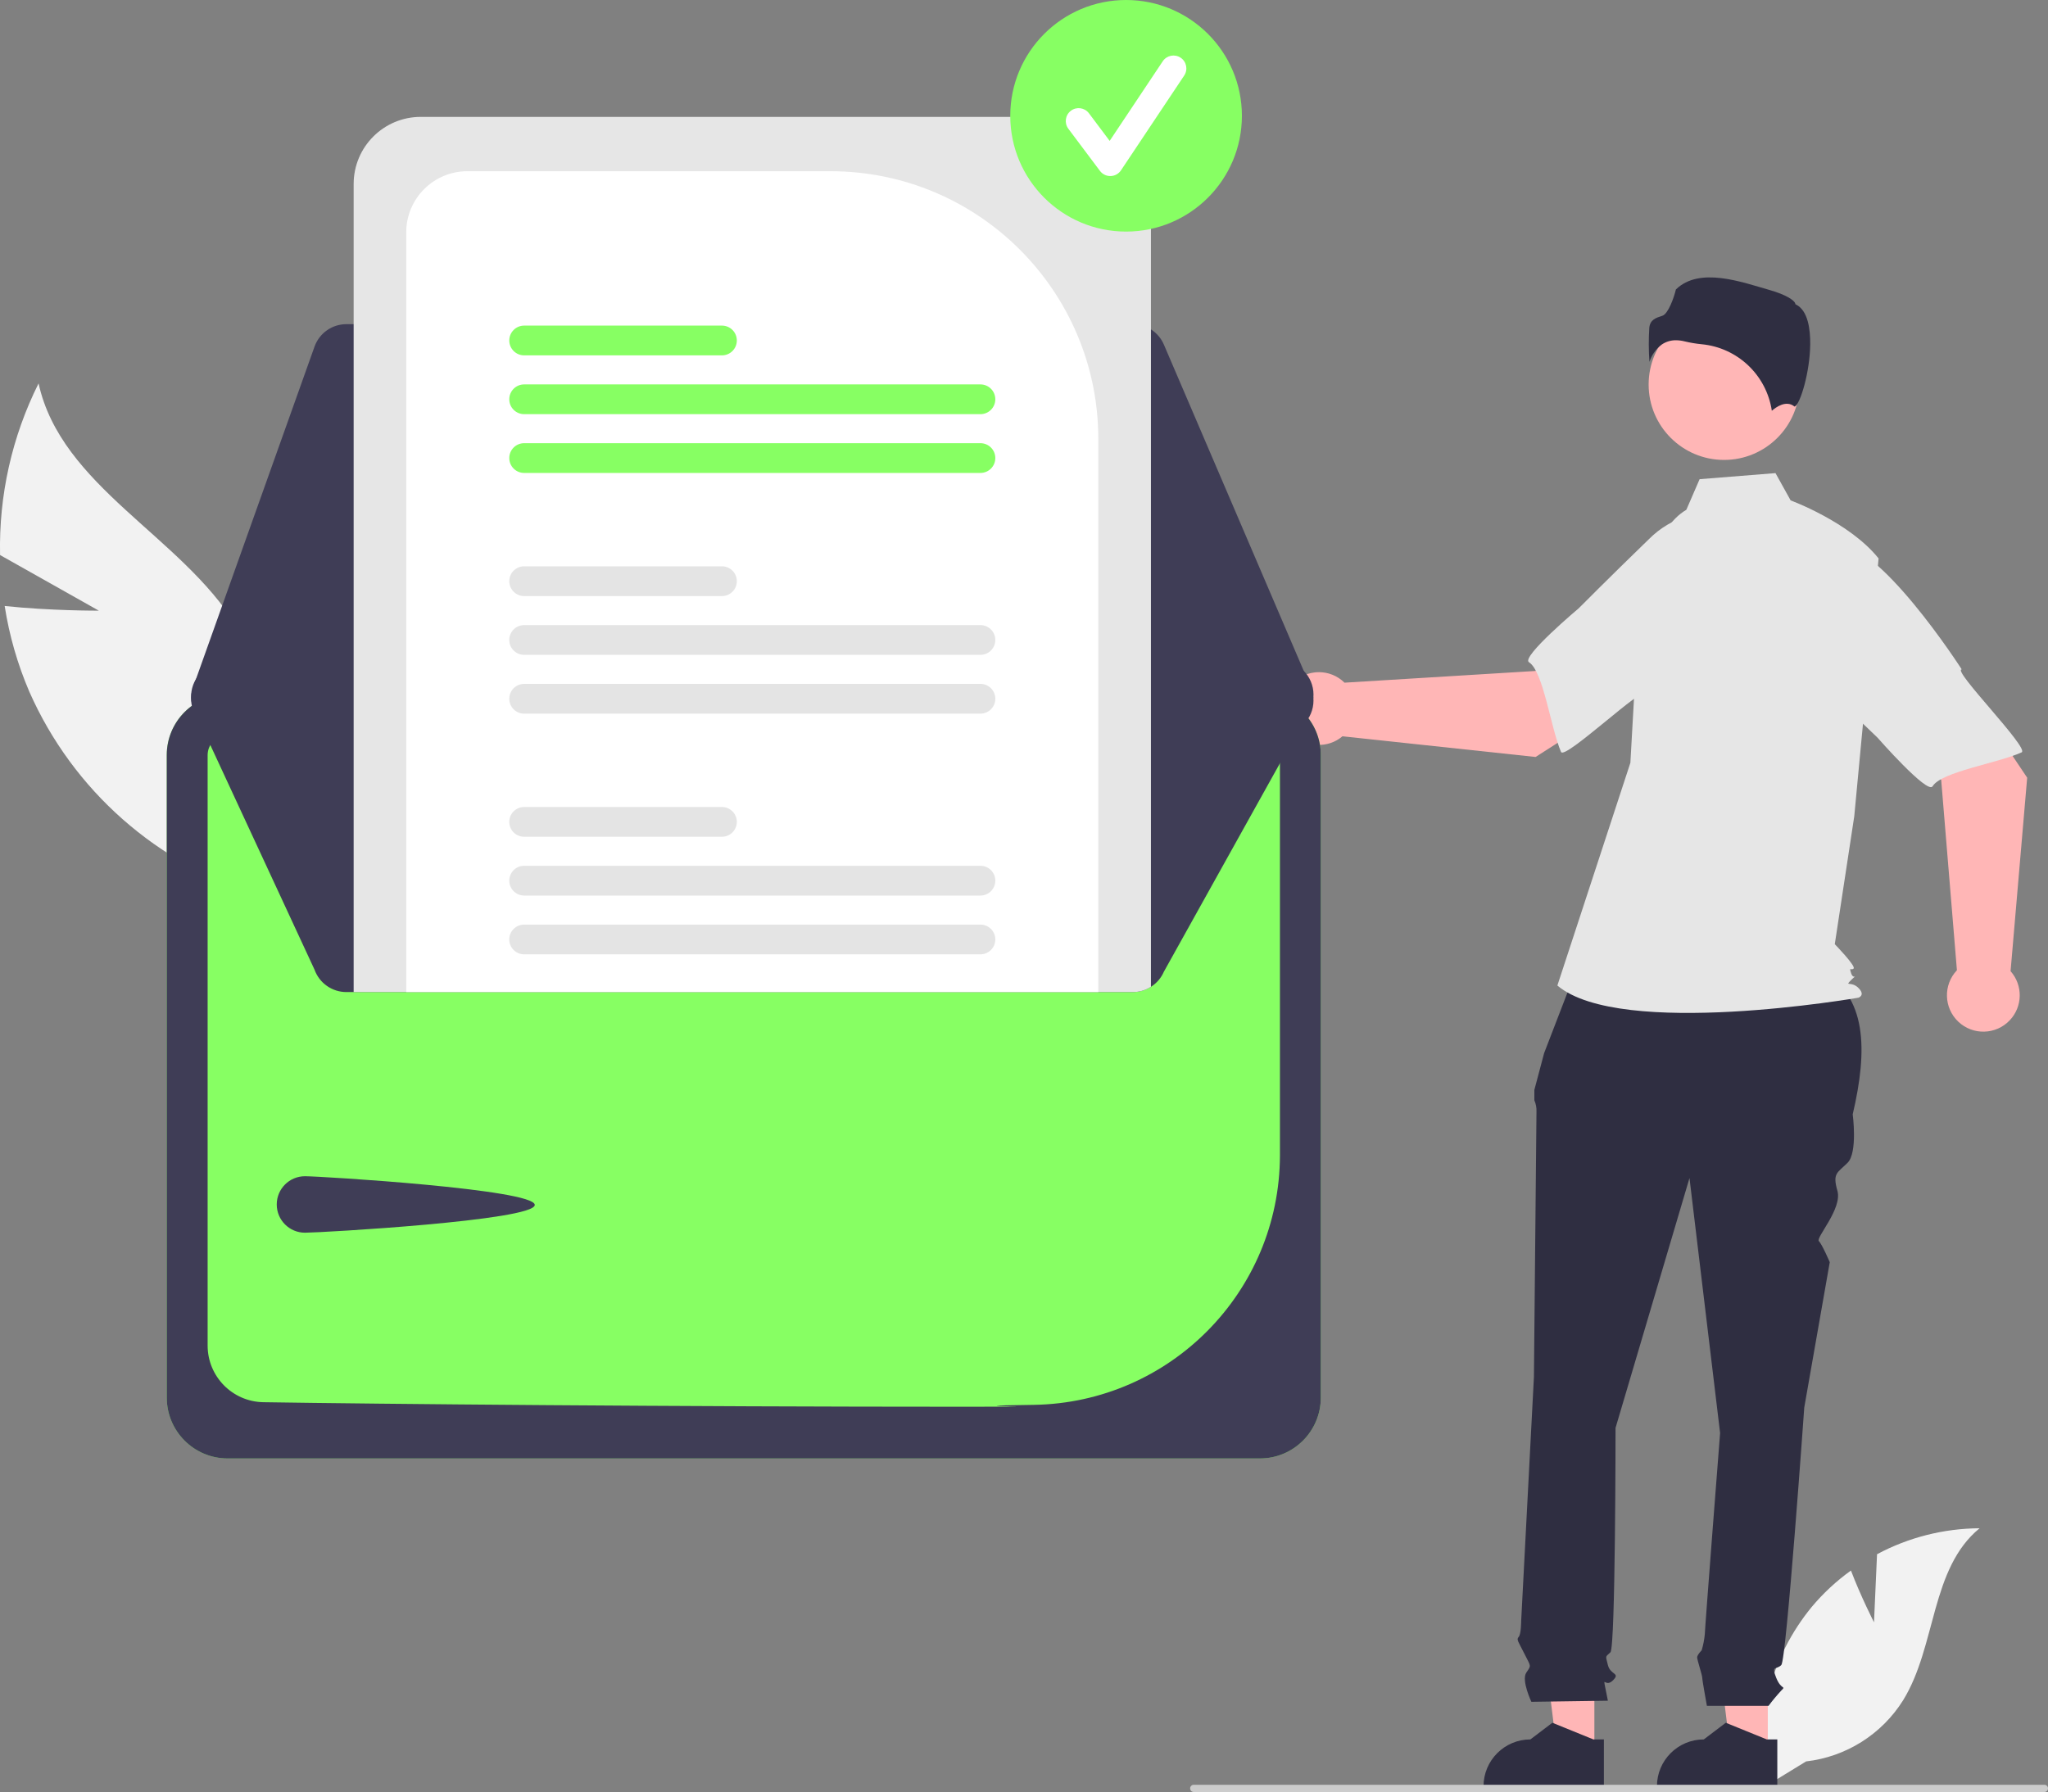 <?xml version="1.0" encoding="UTF-8"?>
<svg id="Layer_1" data-name="Layer 1" xmlns="http://www.w3.org/2000/svg" viewBox="0 0 674.818 590.599">
  <rect x="0" y="0" width="674.818" height="590.599" fill="#808080" stroke="none"/>
  <path d="m32.561,201.258L.023,182.931c-.439-19.608,3.915-39.026,12.684-56.569,7.502,34.049,46.981,50.248,65.197,79.977,11.364,18.87,13.529,41.885,5.884,62.544l2.14,26.399c-34.034-10.194-61.897-34.779-76.249-67.278-3.889-9.048-6.624-18.55-8.138-28.282,15.171,1.614,31.021,1.536,31.021,1.536Z" style="fill: #f2f2f2;"/>
  <path d="m617.487,534.67l.998-22.434c10.401-5.56,22.002-8.496,33.796-8.555-16.231,13.27-14.203,38.851-25.208,56.697-7.039,11.221-18.799,18.632-31.959,20.14l-13.583,8.316c-3.772-21.028,1.853-42.654,15.393-59.179,3.799-4.544,8.154-8.591,12.964-12.046,3.253,8.578,7.599,17.061,7.599,17.061Z" style="fill: #f2f2f2;"/>
  <polygon points="582.489 577.289 570.189 577.288 564.338 529.848 582.491 529.849 582.489 577.289" style="fill: #ffb6b6;"/>
  <path d="m585.625,589.211l-39.658-.001v-.502c.001-8.525,6.911-15.435,15.436-15.436h.001l7.244-5.496,13.516,5.497,3.462 0-.001,15.938Z" style="fill: #2f2e41;"/>
  <polygon points="525.348 577.289 513.049 577.288 507.198 529.848 525.351 529.849 525.348 577.289" style="fill: #ffb6b6;"/>
  <path d="m528.485,589.211l-39.658-.001v-.502c.001-8.525,6.911-15.435,15.436-15.436h.001l7.244-5.496,13.516,5.497,3.462 0-.001,15.938Z" style="fill: #2f2e41;"/>
  <path d="m520.025,317.93l80,2c15.194,8.252,15.424,26.114,10.446,47.32,0,0,1.681,12.604-1.681,15.966s-5.042,3.361-3.361,9.243-7.199,15.489-6.12,16.568,3.599,6.961,3.599,6.961l-8.403,47.897s-5.882,83.19-7.563,84.87-3.361,0-1.681,4.201,3.361,2.521,1.681,4.201c-1.489,1.605-2.891,3.288-4.201,5.042h-20.316s-1.532-8.403-1.532-9.243-1.681-5.882-1.681-6.722,1.485-2.326,1.485-2.326c.513-1.708.86-3.462,1.035-5.237,0-1.681,5.042-66.384,5.042-66.384l-10.084-84.03-24.369,82.349s0,72.266-1.681,73.946-1.681.84-.84,4.201,4.201,2.521,1.681,5.042-3.361-1.681-2.521,2.521l.84,4.201-25.209.361s-3.361-7.083-1.681-9.604,1.58-1.833-.471-5.958-2.891-4.966-2.05-5.806.84-5.31.84-5.31l4.201-80.401s.84-84.87.84-87.391c.063-1.297-.176-2.591-.698-3.78v-3.422l3.219-12.125,11.23-29.153Z" style="fill: #2f2e41;"/>
  <circle cx="568.082" cy="126.726" r="24.856" style="fill: #ffb6b6;"/>
  <path d="m555.654,168.011c-5.355,3.184-8.558,9.033-10.397,14.985-3.404,11.02-5.454,22.413-6.102,33.929l-1.942,34.475-24.055,73.408c20.847,17.64,99.209,4.009,99.209,4.009,0,0,2.405-.802,0-3.207s-4.747-.274-2.342-2.68.747.274-.055-2.131,0-.802.802-1.604-6.207-8.018-6.207-8.018l6.415-42.137,8.018-84.993c-9.622-12.027-28.973-19.117-28.973-19.117l-5-9-25,2-4.371,10.081Z" style="fill: #e6e6e6;"/>
  <path d="m552.244,112.139c.962.008,1.919.133,2.85.374,1.836.441,3.7.754,5.579.936,11.841,1.114,21.395,10.164,23.148,21.928,1.444-1.259,4.731-3.576,7.425-1.423h0c.041.034.065.052.16.007,1.789-.849,4.965-11.295,5.061-20.493.051-4.882-.718-11.116-4.666-13.09l-.208-.104-.055-.226c-.264-1.098-3.211-2.973-8.333-4.432-9.309-2.651-23.184-7.816-30.998-.215-.591,2.562-2.515,8.046-4.458,8.668-2.152.688-4.01,1.282-4.303,3.921-.245,3.756-.227,7.525.053,11.279.729-2.297,2.16-4.308,4.092-5.749,1.374-.925,2.997-1.407,4.653-1.382Z" style="fill: #2f2e41;"/>
  <path d="m505.979,249.481l40.603-26.003-20.451-27.185-20.194,24.84-62.919,3.859c-4.71-4.656-12.302-4.612-16.958.098-4.656,4.71-4.612,12.302.098,16.958,4.421,4.37,11.449,4.637,16.189.615l63.631,6.819Z" style="fill: #ffb6b6;"/>
  <path d="m584.268,187.182c2.357,14.262-42.146,41.495-42.146,41.495-.001-3.347-26.562,21.923-27.761,19.147-3.407-7.89-5.803-26.579-10.564-29.57-2.723-1.711,16.399-17.781,16.399-17.781,0,0,10.01-10.084,23.145-22.803,7.412-7.449,18.125-10.58,28.382-8.296,0,0,10.188,3.546,12.544,17.808Z" style="fill: #e6e6e6;"/>
  <path d="m667.957,256.307l-26.857-40.043-26.746,21.022,25.262,19.663,5.19,62.823c-4.555,4.807-4.35,12.397.457,16.952,4.807,4.555,12.397,4.35,16.952-.457,4.276-4.513,4.394-11.544.272-16.198l5.47-63.761Z" style="fill: #ffb6b6;"/>
  <path d="m604.015,179.355c14.209-2.658,42.378,41.258,42.378,41.258-3.347.072,22.481,26.092,19.731,27.349-7.816,3.574-26.45,6.365-29.34,11.188-1.653,2.759-18.124-16.019-18.124-16.019,0,0-10.294-9.794-23.288-22.657-7.604-7.253-10.961-17.897-8.895-28.2,0,0,3.329-10.261,17.538-12.919Z" style="fill: #e6e6e6;"/>
  <path d="m674.818,589.409c.002.655-.528,1.188-1.183,1.19h-280.297c-.657,0-1.19-.533-1.19-1.19s.533-1.19,1.19-1.19h280.29c.655-.002,1.188.528,1.19,1.183v.007Z" style="fill: #ccc;"/>
  <path d="m415.162,228.792H74.992c-11.066.012-20.033,8.98-20.046,20.046v211.788c.013,11.066,8.98,20.033,20.046,20.046h340.17c11.066-.012,20.034-8.98,20.046-20.046v-211.788c-.012-11.066-8.98-20.033-20.046-20.046Z" style="fill: #87ff63;"/>
  <path d="m415.162,228.792H74.992c-11.066.012-20.033,8.98-20.046,20.046v211.788c.013,11.066,8.98,20.033,20.046,20.046h340.17c11.066-.012,20.034-8.98,20.046-20.046v-211.788c-.012-11.066-8.98-20.033-20.046-20.046Zm6.578,152.13c-.169,44.85-36.175,81.329-81.018,82.084-34.516.449,19.098.625-22.532.625-95.193,0-194.452-.91-231.487-1.499-10.134-.209-18.25-8.463-18.29-18.599v-194.679c.004-3.633,2.944-6.58,6.577-6.593h340.158c3.633.004,6.579,2.943,6.592,6.576l-0,132.086Z" style="fill: #3f3d56;"/>
  <path d="m373.287,106.838H114.114c-4.698.007-8.887,2.961-10.471,7.384l-40.028,112.3c-2.061,5.783.956,12.142,6.739,14.204,1.193.425,2.45.643,3.716.645l347.595.617h.016c6.139-0,11.116-4.978,11.116-11.117-0-1.505-.306-2.995-.899-4.378l-.606.259.606-.259-48.393-112.917c-1.749-4.09-5.77-6.741-10.217-6.737Z" style="fill: #3f3d56;"/>
  <path d="m432.798,228.931c-.001,1.506-.307,2.996-.9,4.38l-48.39,86.92c-1.761,4.08-5.776,6.724-10.22,6.73H114.118c-4.7-.005-8.892-2.957-10.48-7.38l-40.02-86.3c-2.062-5.779.951-12.135,6.73-14.196.003-.001.007-.002.01-.004,1.19-.43,2.445-.65,3.71-.65l42.46-.08,17.33-.03,228.04-.4,17.34-.03,42.43-.08h.01c6.141.001,11.119,4.979,11.12,11.12Z" style="fill: #3f3d56;"/>
  <path d="m100.494,387.658c5.139,0,75.714,4.313,75.714,9.453s-70.575,9.159-75.714,9.159c-5.139,0-9.306-4.166-9.306-9.306s4.166-9.306,9.306-9.306Z" style="fill: #3f3d56;"/>
  <path d="m357.148,38.521h-218.53c-12.194.014-22.076,9.896-22.09,22.09v266.35h256.76c2.108.007,4.174-.594,5.95-1.73V60.611c-.014-12.194-9.896-22.076-22.09-22.09Z" style="fill: #e6e6e6;"/>
  <path d="m273.738,56.431h-119.76c-11.104.011-20.104,9.006-20.12,20.11v250.42h228.04v-182.37c-.056-48.666-39.494-88.104-88.16-88.16Z" style="fill: #fff;"/>
  <path d="m323.048,304.721h-150.34c-2.706-.004-4.903,2.186-4.908,4.892-.004,2.706,2.186,4.903,4.892,4.908h150.355c2.706.004,4.903-2.186,4.908-4.892.004-2.706-2.186-4.903-4.892-4.908h-.016Z" style="fill: #e4e4e4;"/>
  <path d="m323.048,285.341h-150.34c-2.709.002-4.903,2.2-4.901,4.909.002,2.706,2.195,4.899,4.901,4.901h150.34c2.709.002,4.907-2.192,4.909-4.901.002-2.709-2.192-4.907-4.901-4.909h-.007Z" style="fill: #e4e4e4;"/>
  <path d="m237.878,265.971h-65.17c-2.706-.004-4.903,2.186-4.908,4.892-.004,2.706,2.186,4.903,4.892,4.908h65.185c2.706.004,4.903-2.186,4.908-4.892.004-2.706-2.186-4.903-4.892-4.908h-.016 0Z" style="fill: #e4e4e4;"/>
  <path d="m323.048,225.391h-150.34c-2.709.002-4.903,2.2-4.901,4.909.002,2.706,2.195,4.899,4.901,4.901h150.34c2.709.002,4.907-2.192,4.909-4.901.002-2.709-2.192-4.907-4.901-4.909h-.007Z" style="fill: #e4e4e4;"/>
  <path d="m323.048,206.021h-150.34c-2.706-.004-4.903,2.186-4.908,4.892-.004,2.706,2.186,4.903,4.892,4.908h150.355c2.706.004,4.903-2.186,4.908-4.892.004-2.706-2.186-4.903-4.892-4.908h-.016Z" style="fill: #e4e4e4;"/>
  <path d="m237.878,186.641h-65.17c-2.709.002-4.903,2.2-4.901,4.909.002,2.706,2.195,4.899,4.901,4.901h65.17c2.709.002,4.907-2.192,4.909-4.901s-2.192-4.907-4.901-4.909h-.007 0Z" style="fill: #e4e4e4;"/>
  <path d="m323.048,146.061h-150.34c-2.709.002-4.903,2.2-4.901,4.909.002,2.706,2.195,4.899,4.901,4.901h150.34c2.709.002,4.907-2.192,4.909-4.901.002-2.709-2.192-4.907-4.901-4.909h-.007Z" style="fill: #87ff63;"/>
  <path d="m323.048,126.691h-150.34c-2.709.002-4.903,2.2-4.901,4.909.002,2.706,2.195,4.899,4.901,4.901h150.34c2.709.002,4.907-2.192,4.909-4.901.002-2.709-2.192-4.907-4.901-4.909h-.007Z" style="fill: #87ff63;"/>
  <path d="m237.878,107.311h-65.17c-2.709.002-4.903,2.2-4.901,4.909.002,2.706,2.195,4.899,4.901,4.901h65.17c2.709.002,4.907-2.192,4.909-4.901s-2.192-4.907-4.901-4.909h-.007 0Z" style="fill: #87ff63;"/>
  <circle cx="371.045" cy="38.163" r="38.163" style="fill: #87ff63;"/>
  <path d="m365.839,58.025c-1.336,0-2.594-.629-3.396-1.698l-10.411-13.882c-1.413-1.871-1.042-4.533.829-5.946s4.533-1.042,5.946.829c.006.008.012.015.017.023l6.812,9.081,17.494-26.241c1.301-1.951,3.936-2.478,5.887-1.177,1.951,1.301,2.478,3.936,1.177,5.887l-20.823,31.234c-.764,1.146-2.037,1.85-3.414,1.889-.039.001-.079.001-.118.001Z" style="fill: #fff;"/>
</svg>